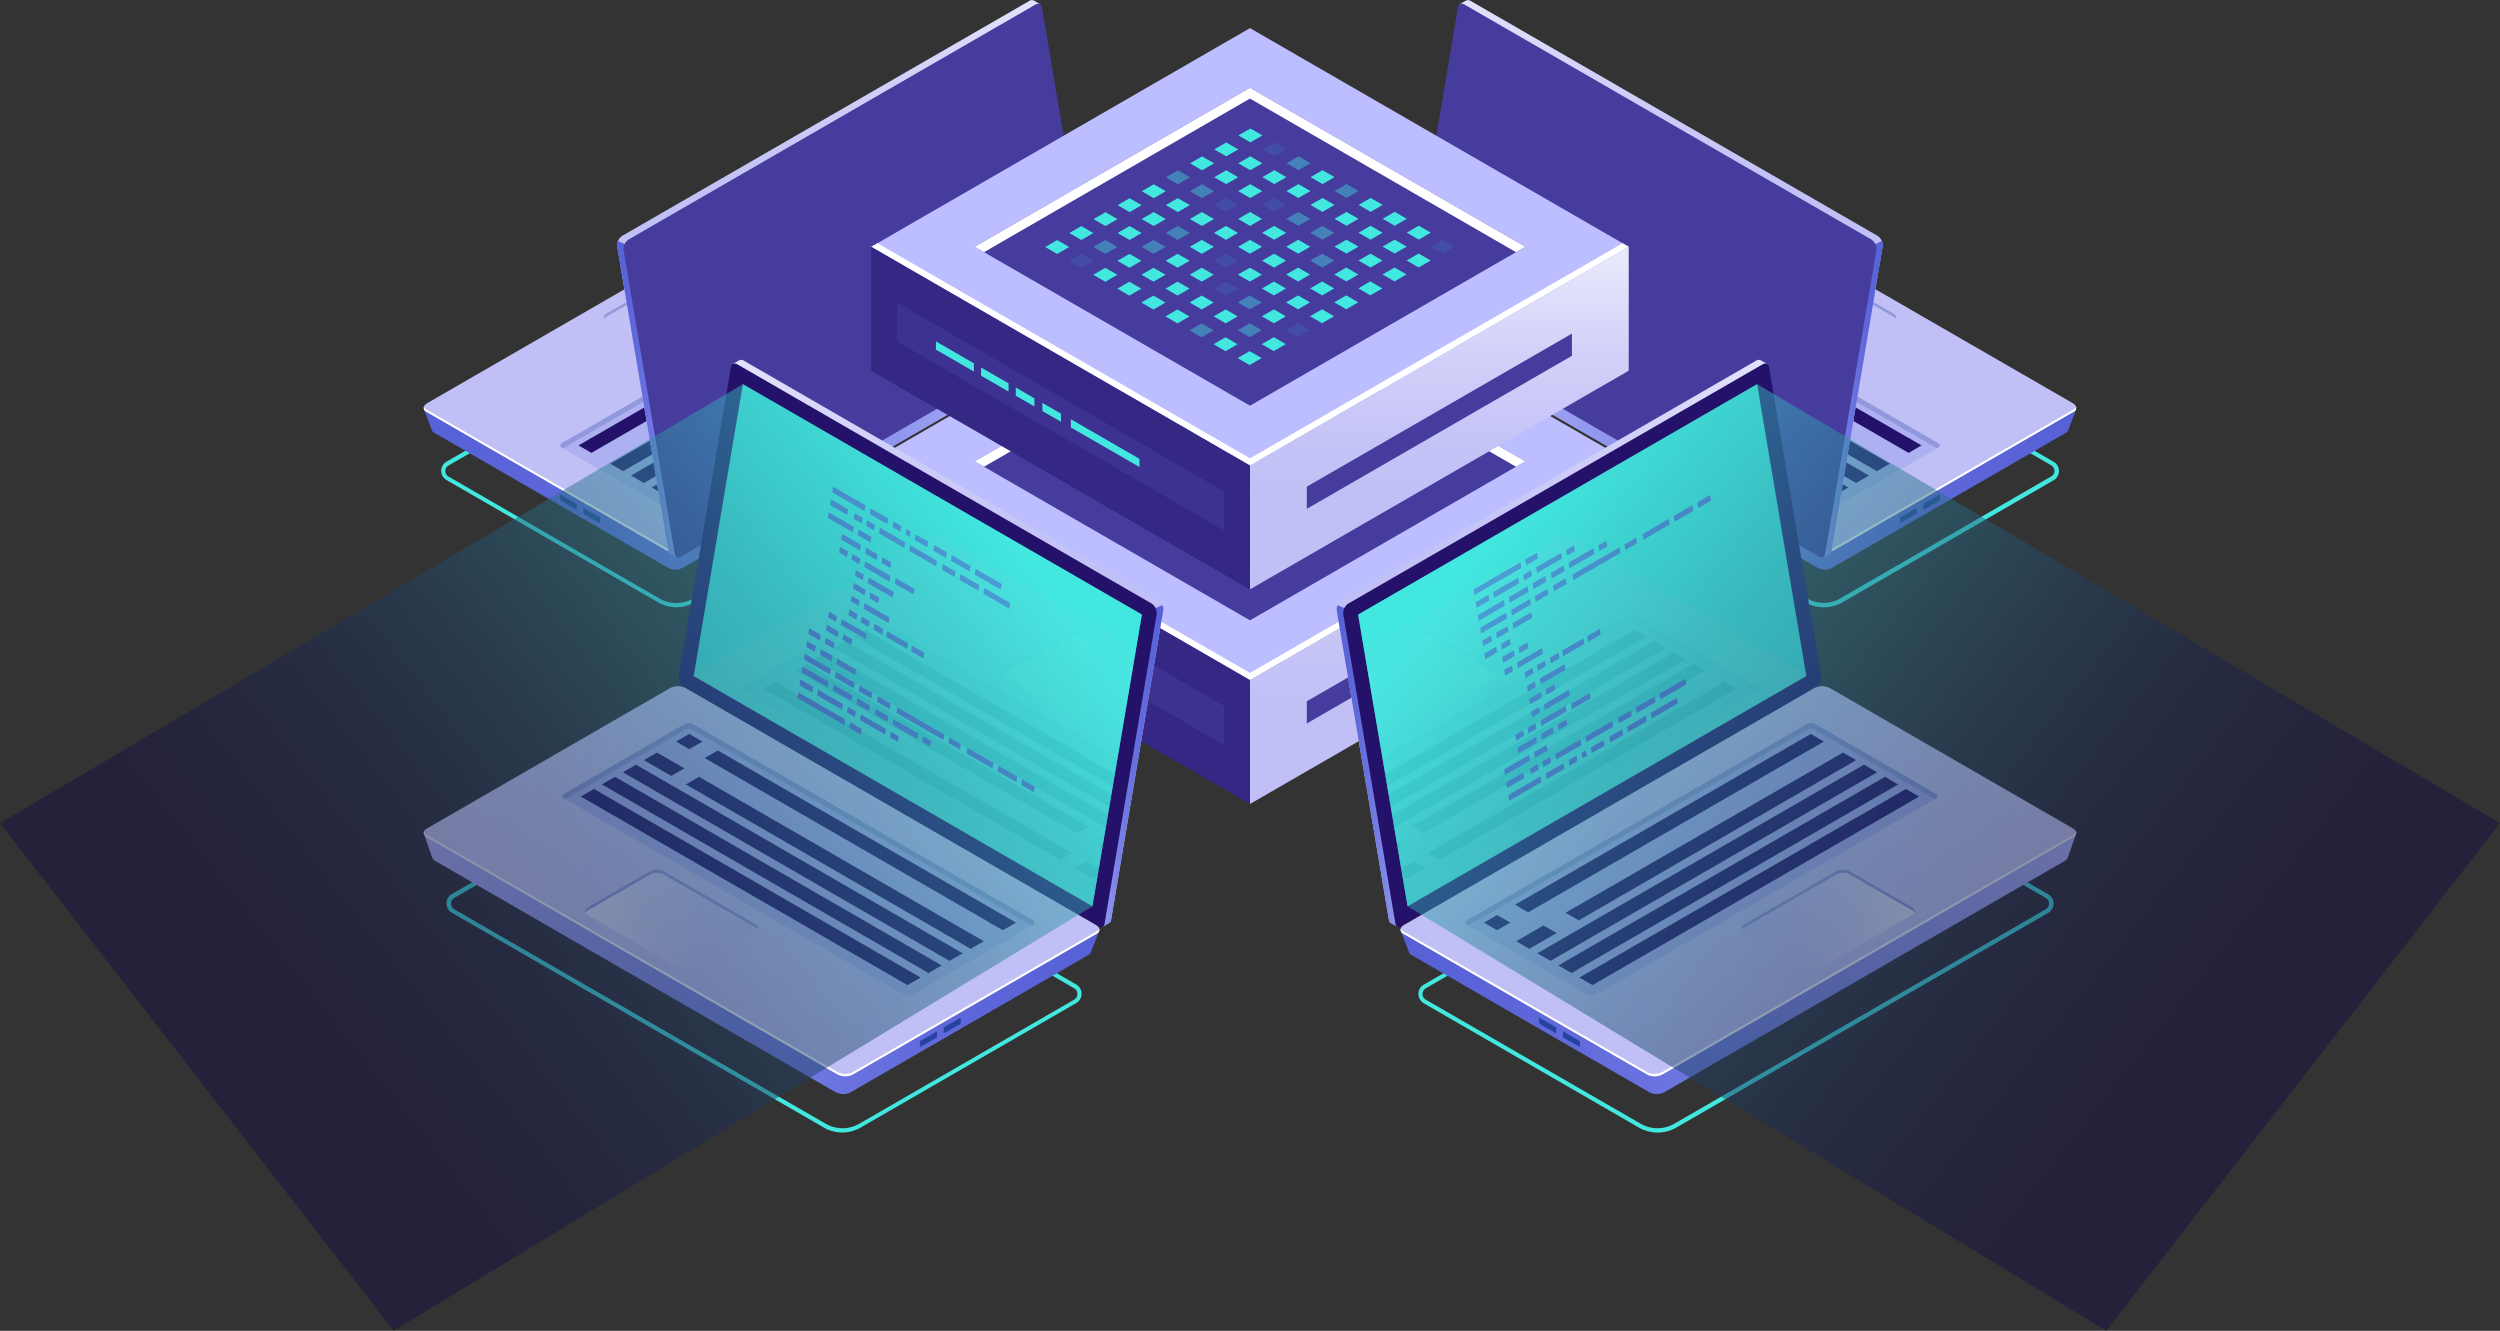 <svg xmlns="http://www.w3.org/2000/svg" xmlns:xlink="http://www.w3.org/1999/xlink" viewBox="0 0 552.13 293.91"><rect x="0" y="0" width="552.13" height="293.91" fill="#333333" stroke="none"/><defs><style>.cls-1{fill:none;}.cls-2{isolation:isolate;}.cls-3,.cls-46,.cls-47{mix-blend-mode:lighten;}.cls-25,.cls-26,.cls-4{fill:#42e8e0;}.cls-5{fill:url(#Áåçûìÿííûé_ãðàäèåíò_24);}.cls-6{fill:url(#Áåçûìÿííûé_ãðàäèåíò_3);}.cls-7{fill:#fff;}.cls-8{fill:#2842a2;}.cls-9{fill:#adb1f2;}.cls-10{fill:#9198db;}.cls-11{fill:#24126a;}.cls-12{fill:url(#Áåçûìÿííûé_ãðàäèåíò_3-2);}.cls-13{fill:url(#Áåçûìÿííûé_ãðàäèåíò_3-3);}.cls-14{fill:url(#Áåçûìÿííûé_ãðàäèåíò_24-2);}.cls-15,.cls-24{fill:#453c9e;}.cls-16{fill:url(#Áåçûìÿííûé_ãðàäèåíò_24-3);}.cls-17{fill:url(#Áåçûìÿííûé_ãðàäèåíò_3-4);}.cls-18{fill:url(#Áåçûìÿííûé_ãðàäèåíò_3-5);}.cls-19{fill:url(#Áåçûìÿííûé_ãðàäèåíò_3-6);}.cls-20{fill:url(#Áåçûìÿííûé_ãðàäèåíò_24-4);}.cls-21{fill:#bcbeff;}.cls-22{fill:url(#Áåçûìÿííûé_ãðàäèåíò_3-7);}.cls-23,.cls-24{opacity:0.51;}.cls-25{opacity:0.1;}.cls-26{opacity:0.4;}.cls-27{fill:url(#Áåçûìÿííûé_ãðàäèåíò_3-8);}.cls-28{fill:url(#Áåçûìÿííûé_ãðàäèåíò_3-9);}.cls-29{fill:url(#Áåçûìÿííûé_ãðàäèåíò_24-5);}.cls-30{fill:url(#Áåçûìÿííûé_ãðàäèåíò_24-6);}.cls-31{fill:url(#Áåçûìÿííûé_ãðàäèåíò_3-10);}.cls-32{fill:url(#Áåçûìÿííûé_ãðàäèåíò_3-11);}.cls-33{opacity:0.11;}.cls-34{clip-path:url(#clip-path);}.cls-35{fill:url(#Áåçûìÿííûé_ãðàäèåíò_3-12);}.cls-36{fill:url(#Áåçûìÿííûé_ãðàäèåíò_3-13);}.cls-37{fill:#5761d7;}.cls-38{fill:url(#Áåçûìÿííûé_ãðàäèåíò_3-14);}.cls-39{fill:url(#Áåçûìÿííûé_ãðàäèåíò_24-7);}.cls-40{fill:url(#Áåçûìÿííûé_ãðàäèåíò_24-8);}.cls-41{fill:url(#Áåçûìÿííûé_ãðàäèåíò_3-15);}.cls-42{fill:url(#Áåçûìÿííûé_ãðàäèåíò_3-16);}.cls-43{clip-path:url(#clip-path-2);}.cls-44{fill:url(#Áåçûìÿííûé_ãðàäèåíò_3-17);}.cls-45{fill:url(#Áåçûìÿííûé_ãðàäèåíò_3-18);}.cls-46,.cls-47{opacity:0.5;}.cls-46{fill:url(#Áåçûìÿííûé_ãðàäèåíò_22);}.cls-47{fill:url(#Áåçûìÿííûé_ãðàäèåíò_22-2);}</style><linearGradient id="Áåçûìÿííûé_ãðàäèåíò_24" x1="2861.28" y1="161.86" x2="3007.84" y2="161.86" gradientTransform="translate(-2743.73)" gradientUnits="userSpaceOnUse"><stop offset="0" stop-color="#5761d7"/><stop offset="0.18" stop-color="#5c66d9"/><stop offset="0.39" stop-color="#6a73df"/><stop offset="0.61" stop-color="#8289e8"/><stop offset="0.85" stop-color="#a3a7f5"/><stop offset="1" stop-color="#bcbeff"/></linearGradient><linearGradient id="Áåçûìÿííûé_ãðàäèåíò_3" x1="2910.52" y1="156.97" x2="3057.16" y2="156.97" gradientTransform="translate(-2743.73)" gradientUnits="userSpaceOnUse"><stop offset="0" stop-color="#c0bff6"/><stop offset="0.29" stop-color="#c5c4f7"/><stop offset="0.64" stop-color="#d3d2f9"/><stop offset="1" stop-color="#e9e9fd"/></linearGradient><linearGradient id="Áåçûìÿííûé_ãðàäèåíò_3-2" x1="2901.01" y1="145.69" x2="2938.54" y2="145.69" xlink:href="#Áåçûìÿííûé_ãðàäèåíò_3"/><linearGradient id="Áåçûìÿííûé_ãðàäèåíò_3-3" x1="2903.94" y1="138.93" x2="3007.71" y2="138.93" xlink:href="#Áåçûìÿííûé_ãðàäèåíò_3"/><linearGradient id="Áåçûìÿííûé_ãðàäèåíò_24-2" x1="2903.94" y1="165.54" x2="2921.76" y2="165.54" xlink:href="#Áåçûìÿííûé_ãðàäèåíò_24"/><linearGradient id="Áåçûìÿííûé_ãðàäèåíò_24-3" x1="268.95" y1="161.86" x2="415.51" y2="161.86" gradientTransform="matrix(-1, 0, 0, 1, 751.4, 0)" xlink:href="#Áåçûìÿííûé_ãðàäèåíò_24"/><linearGradient id="Áåçûìÿííûé_ãðàäèåíò_3-4" x1="318.2" y1="156.97" x2="464.84" y2="156.97" gradientTransform="matrix(-1, 0, 0, 1, 751.4, 0)" xlink:href="#Áåçûìÿííûé_ãðàäèåíò_3"/><linearGradient id="Áåçûìÿííûé_ãðàäèåíò_3-5" x1="308.68" y1="145.69" x2="346.22" y2="145.69" gradientTransform="matrix(-1, 0, 0, 1, 751.4, 0)" xlink:href="#Áåçûìÿííûé_ãðàäèåíò_3"/><linearGradient id="Áåçûìÿííûé_ãðàäèåíò_3-6" x1="311.62" y1="138.93" x2="415.39" y2="138.93" gradientTransform="matrix(-1, 0, 0, 1, 751.4, 0)" xlink:href="#Áåçûìÿííûé_ãðàäèåíò_3"/><linearGradient id="Áåçûìÿííûé_ãðàäèåíò_24-4" x1="311.62" y1="165.54" x2="329.44" y2="165.54" gradientTransform="matrix(-1, 0, 0, 1, 751.4, 0)" xlink:href="#Áåçûìÿííûé_ãðàäèåíò_24"/><linearGradient id="Áåçûìÿííûé_ãðàäèåíò_3-7" x1="317.89" y1="160.66" x2="317.89" y2="103.5" gradientTransform="matrix(1, 0, 0, 1, 0, 0)" xlink:href="#Áåçûìÿííûé_ãðàäèåíò_3"/><linearGradient id="Áåçûìÿííûé_ãðàäèåíò_3-8" x1="317.89" y1="113.26" x2="317.89" y2="56.1" gradientTransform="matrix(1, 0, 0, 1, 0, 0)" xlink:href="#Áåçûìÿííûé_ãðàäèåíò_3"/><linearGradient id="Áåçûìÿííûé_ãðàäèåíò_3-9" x1="2597.83" y1="219.48" x2="2703.43" y2="219.48" gradientTransform="translate(-2278.69)" xlink:href="#Áåçûìÿííûé_ãðàäèåíò_3"/><linearGradient id="Áåçûìÿííûé_ãðàäèåíò_24-5" x1="2597.83" y1="246.57" x2="2615.96" y2="246.57" gradientTransform="translate(-2278.69)" xlink:href="#Áåçûìÿííûé_ãðàäèåíò_24"/><linearGradient id="Áåçûìÿííûé_ãðàäèåíò_24-6" x1="2611.97" y1="277.01" x2="2761.13" y2="277.01" gradientTransform="translate(-2278.69)" xlink:href="#Áåçûìÿííûé_ãðàäèåíò_24"/><linearGradient id="Áåçûìÿííûé_ãðàäèåíò_3-10" x1="2662.09" y1="272.04" x2="2811.32" y2="272.04" gradientTransform="translate(-2278.69)" xlink:href="#Áåçûìÿííûé_ãðàäèåíò_3"/><linearGradient id="Áåçûìÿííûé_ãðàäèåíò_3-11" x1="2687.36" y1="280.51" x2="2725.56" y2="280.51" gradientTransform="translate(-2278.69)" xlink:href="#Áåçûìÿííûé_ãðàäèåíò_3"/><clipPath id="clip-path" transform="translate(-23.94 -77.42)"><polygon id="SVGID" class="cls-1" points="412 162.28 323.88 213.15 334.81 277.57 422.87 226.73 412 162.28"/></clipPath><linearGradient id="Áåçûìÿííûé_ãðàäèåíò_3-12" x1="2605.07" y1="238.96" x2="2754.31" y2="238.96" gradientTransform="translate(-2278.69)" xlink:href="#Áåçûìÿííûé_ãðàäèåíò_3"/><linearGradient id="Áåçûìÿííûé_ãðàäèåíò_3-13" x1="2595.25" y1="228.01" x2="2633.45" y2="228.01" gradientTransform="translate(-2278.69)" xlink:href="#Áåçûìÿííûé_ãðàäèåíò_3"/><linearGradient id="Áåçûìÿííûé_ãðàäèåíò_3-14" x1="5.5" y1="219.48" x2="111.11" y2="219.48" gradientTransform="matrix(-1, 0, 0, 1, 286.37, 0)" xlink:href="#Áåçûìÿííûé_ãðàäèåíò_3"/><linearGradient id="Áåçûìÿííûé_ãðàäèåíò_24-7" x1="5.5" y1="246.57" x2="23.64" y2="246.57" gradientTransform="matrix(-1, 0, 0, 1, 286.37, 0)" xlink:href="#Áåçûìÿííûé_ãðàäèåíò_24"/><linearGradient id="Áåçûìÿííûé_ãðàäèåíò_24-8" x1="19.65" y1="277.01" x2="168.8" y2="277.01" gradientTransform="matrix(-1, 0, 0, 1, 286.37, 0)" xlink:href="#Áåçûìÿííûé_ãðàäèåíò_24"/><linearGradient id="Áåçûìÿííûé_ãðàäèåíò_3-15" x1="69.77" y1="272.04" x2="219" y2="272.04" gradientTransform="matrix(-1, 0, 0, 1, 286.37, 0)" xlink:href="#Áåçûìÿííûé_ãðàäèåíò_3"/><linearGradient id="Áåçûìÿííûé_ãðàäèåíò_3-16" x1="95.04" y1="280.51" x2="133.24" y2="280.51" gradientTransform="matrix(-1, 0, 0, 1, 286.37, 0)" xlink:href="#Áåçûìÿííûé_ãðàäèåíò_3"/><clipPath id="clip-path-2" transform="translate(-23.94 -77.42)"><polygon id="SVGID-2" data-name="SVGID" class="cls-1" points="188 162.28 276.12 213.15 265.19 277.57 177.13 226.73 188 162.28"/></clipPath><linearGradient id="Áåçûìÿííûé_ãðàäèåíò_3-17" x1="12.75" y1="238.96" x2="161.98" y2="238.96" gradientTransform="matrix(-1, 0, 0, 1, 286.37, 0)" xlink:href="#Áåçûìÿííûé_ãðàäèåíò_3"/><linearGradient id="Áåçûìÿííûé_ãðàäèåíò_3-18" x1="2.93" y1="228.01" x2="41.13" y2="228.01" gradientTransform="matrix(-1, 0, 0, 1, 286.37, 0)" xlink:href="#Áåçûìÿííûé_ãðàäèåíò_3"/><linearGradient id="Áåçûìÿííûé_ãðàäèåíò_22" x1="218.92" y1="113.43" x2="71.23" y2="229.94" gradientUnits="userSpaceOnUse"><stop offset="0" stop-color="#42e8e0"/><stop offset="0.12" stop-color="#39bdc0"/><stop offset="0.28" stop-color="#2f899a"/><stop offset="0.45" stop-color="#265f7b"/><stop offset="0.6" stop-color="#1f3d62"/><stop offset="0.75" stop-color="#1a2550"/><stop offset="0.88" stop-color="#171746"/><stop offset="1" stop-color="#161242"/></linearGradient><linearGradient id="Áåçûìÿííûé_ãðàäèåíò_22-2" x1="-2067.05" y1="190.86" x2="-2214.74" y2="307.37" gradientTransform="matrix(-1, 0, 0, 1, -1733.84, -77.42)" xlink:href="#Áåçûìÿííûé_ãðàäèåíò_22"/></defs><title>index-banner-4</title><g class="cls-2"><g id="Ñëîé_1" data-name="Ñëîé 1"><g class="cls-3"><path class="cls-4" d="M173.32,211.53a8.12,8.12,0,0,1-4.06-1.09l-46.7-27a2.35,2.35,0,0,1,0-4.07l84.5-48.78a.44.44,0,0,1,.47,0l.39.22,50.13,29a2.35,2.35,0,0,1,0,4.06l-80.68,46.58A8.12,8.12,0,0,1,173.32,211.53Zm34-79.95L123,180.23a1.4,1.4,0,0,0,0,2.44l46.7,27a7.32,7.32,0,0,0,7.17,0l80.68-46.58a1.4,1.4,0,0,0,0-2.44Z" transform="translate(-23.94 -77.42)"/></g><path class="cls-5" d="M264.11,146.7l-4.9,2.56-49.16-28.38a3.55,3.55,0,0,0-3.21.13l-84.78,49c-.81-.45-4.51-2.23-4.51-2.23l1.79,4.67h0a1,1,0,0,0,.5.55l51.77,29.89a3.55,3.55,0,0,0,3.21-.13l86.76-50.09a1.56,1.56,0,0,0,.73-.77h0Z" transform="translate(-23.94 -77.42)"/><path class="cls-6" d="M263.35,147.5l-88.92,51.34a3.67,3.67,0,0,1-3.28.14l-53.06-30.64c-.85-.48-.74-1.33.23-1.9l88.92-51.33a3.69,3.69,0,0,1,3.29-.14l53.06,30.64C264.43,146.09,264.32,146.94,263.35,147.5Z" transform="translate(-23.94 -77.42)"/><path class="cls-7" d="M263.35,147l-88.92,51.34a3.63,3.63,0,0,1-3.28.13l-53.06-30.63a1.12,1.12,0,0,1-.52-.57.89.89,0,0,0,.52,1.08L171.15,199a3.67,3.67,0,0,0,3.28-.14l88.92-51.34c.65-.37.91-.88.75-1.32A1.55,1.55,0,0,1,263.35,147Z" transform="translate(-23.94 -77.42)"/><path class="cls-8" d="M147.61,187.74v-1c0-.09.06-.13.13-.09l3.44,2a.3.3,0,0,1,.12.24v1c0,.09-.05.13-.12.09l-3.44-2A.31.31,0,0,1,147.61,187.74Z" transform="translate(-23.94 -77.42)"/><path class="cls-8" d="M152.76,190.71v-1c0-.09.05-.13.12-.09l3.44,2a.31.31,0,0,1,.13.24v1c0,.09-.06.13-.13.09l-3.44-2A.31.31,0,0,1,152.76,190.71Z" transform="translate(-23.94 -77.42)"/><path class="cls-9" d="M148,175.31l73.89-42.66a1.56,1.56,0,0,1,1.59,0l26.31,15.22a.56.56,0,0,1,0,1l-73.85,42.64a1.56,1.56,0,0,1-1.59,0L148,176.29A.56.56,0,0,1,148,175.31Z" transform="translate(-23.94 -77.42)"/><path class="cls-10" d="M148,176.29l.26.15,73.63-42.51a1.59,1.59,0,0,1,1.59,0L249.53,149l.26-.16a.56.56,0,0,0,0-1l-26.31-15.22a1.56,1.56,0,0,0-1.59,0L148,175.31A.56.56,0,0,0,148,176.29Z" transform="translate(-23.94 -77.42)"/><polygon class="cls-11" points="201.53 59.08 133.47 98.37 130.09 97.03 198.68 57.43 201.53 59.08"/><polygon class="cls-11" points="208.53 63.12 148.33 97.88 145.47 96.23 205.67 61.47 208.53 63.12"/><polygon class="cls-11" points="213.08 65.75 142.2 106.67 139.35 105.03 210.23 64.1 213.08 65.75"/><polygon class="cls-11" points="217.64 68.38 146.76 109.3 143.91 107.66 214.79 66.73 217.64 68.38"/><polygon class="cls-11" points="222.2 71.01 151.32 111.93 148.46 110.29 219.34 69.36 222.2 71.01"/><polygon class="cls-11" points="133.47 98.37 130.62 100.02 127.76 98.37 130.62 96.73 133.47 98.37"/><polygon class="cls-11" points="151.79 95.88 137.61 104.06 134.76 102.41 149.04 94.17 151.79 95.88"/><path class="cls-12" d="M174.31,156.19l19.92-11.5a.86.86,0,0,0,0-1.63l-13.63-7.87a3.09,3.09,0,0,0-2.81,0L157.86,146.7a.85.85,0,0,0,0,1.62l13.63,7.87A3.11,3.11,0,0,0,174.31,156.19Z" transform="translate(-23.94 -77.42)"/><path class="cls-10" d="M157.86,147.36l19.93-11.5a3.09,3.09,0,0,1,2.81,0l13.63,7.86a1.21,1.21,0,0,1,.49.49c.2-.4.05-.84-.49-1.15l-13.63-7.87a3.09,3.09,0,0,0-2.81,0L157.86,146.7c-.54.31-.69.75-.49,1.14A1.25,1.25,0,0,1,157.86,147.36Z" transform="translate(-23.94 -77.42)"/><path class="cls-13" d="M264,145.38,252.73,78.7l.9-.39-1.36-.77h0a1,1,0,0,0-1,.08L161.4,129.48a2.54,2.54,0,0,0-1.17,2.28L171.56,199a.83.83,0,0,0,.47.68h0l1.33.77.23-1.24-.08,0,89.29-51.55A2.53,2.53,0,0,0,264,145.38Z" transform="translate(-23.94 -77.42)"/><path class="cls-14" d="M161.9,131.3l-1.48-.65a2.06,2.06,0,0,0-.19,1.11L171.56,199a.83.83,0,0,0,.47.68h0l1.33.77.23-1.24-.08,0L178,196.6Z" transform="translate(-23.94 -77.42)"/><path class="cls-15" d="M264.21,148.47l-89.83,51.86c-.69.4-1.29.17-1.41-.54l-11.33-67.22a2.53,2.53,0,0,1,1.17-2.28l89.83-51.87c.69-.4,1.28-.16,1.41.55l11.33,67.22A2.54,2.54,0,0,1,264.21,148.47Z" transform="translate(-23.94 -77.42)"/><g class="cls-3"><path class="cls-4" d="M426.68,211.53a8.12,8.12,0,0,1-4.05-1.09h0L342,163.86a2.35,2.35,0,0,1,0-4.06l50.52-29.17a.44.44,0,0,1,.47,0l84.5,48.78a2.35,2.35,0,0,1,0,4.07l-46.7,27A8.12,8.12,0,0,1,426.68,211.53Zm-3.58-1.9a7.32,7.32,0,0,0,7.17,0l46.7-27a1.4,1.4,0,0,0,0-2.44l-84.26-48.65-.16.09-50.13,28.94a1.4,1.4,0,0,0,0,2.44Z" transform="translate(-23.94 -77.42)"/></g><path class="cls-16" d="M335.89,146.7l4.9,2.56L390,120.88a3.55,3.55,0,0,1,3.21.13l84.78,49c.81-.45,4.51-2.23,4.51-2.23l-1.79,4.67h0a1,1,0,0,1-.5.55l-51.77,29.89a3.55,3.55,0,0,1-3.21-.13l-86.76-50.09a1.56,1.56,0,0,1-.73-.77h0Z" transform="translate(-23.94 -77.42)"/><path class="cls-17" d="M336.65,147.5l88.92,51.34a3.67,3.67,0,0,0,3.28.14l53.06-30.64c.85-.48.74-1.33-.23-1.9l-88.92-51.33a3.69,3.69,0,0,0-3.29-.14l-53.06,30.64C335.57,146.09,335.68,146.94,336.65,147.5Z" transform="translate(-23.94 -77.42)"/><path class="cls-7" d="M336.65,147l88.92,51.34a3.63,3.63,0,0,0,3.28.13l53.06-30.63a1.12,1.12,0,0,0,.52-.57.89.89,0,0,1-.52,1.08L428.85,199a3.67,3.67,0,0,1-3.28-.14L336.65,147.5c-.65-.37-.91-.88-.75-1.32A1.55,1.55,0,0,0,336.65,147Z" transform="translate(-23.94 -77.42)"/><path class="cls-8" d="M452.39,187.74v-1c0-.09-.06-.13-.13-.09l-3.44,2a.3.3,0,0,0-.12.24v1c0,.09.05.13.12.09l3.44-2A.31.31,0,0,0,452.39,187.74Z" transform="translate(-23.94 -77.42)"/><path class="cls-8" d="M447.24,190.71v-1c0-.09-.05-.13-.12-.09l-3.44,2a.31.31,0,0,0-.13.24v1c0,.09.06.13.13.09l3.44-2A.31.31,0,0,0,447.24,190.71Z" transform="translate(-23.94 -77.42)"/><path class="cls-9" d="M452,175.31l-73.89-42.66a1.56,1.56,0,0,0-1.59,0l-26.31,15.22a.56.56,0,0,0,0,1l73.85,42.64a1.56,1.56,0,0,0,1.59,0L452,176.29A.56.56,0,0,0,452,175.31Z" transform="translate(-23.94 -77.42)"/><path class="cls-10" d="M452,176.29l-.26.15-73.63-42.51a1.59,1.59,0,0,0-1.59,0l-26,15.07-.26-.16a.56.56,0,0,1,0-1l26.31-15.22a1.56,1.56,0,0,1,1.59,0L452,175.31A.56.56,0,0,1,452,176.29Z" transform="translate(-23.94 -77.42)"/><polygon class="cls-11" points="350.6 59.08 418.66 98.37 422.03 97.03 353.45 57.43 350.6 59.08"/><polygon class="cls-11" points="343.6 63.12 403.8 97.88 406.66 96.23 346.45 61.47 343.6 63.12"/><polygon class="cls-11" points="339.04 65.75 409.92 106.67 412.78 105.03 341.9 64.1 339.04 65.75"/><polygon class="cls-11" points="334.49 68.38 405.37 109.3 408.22 107.66 337.34 66.73 334.49 68.38"/><polygon class="cls-11" points="329.93 71.01 400.81 111.93 403.66 110.29 332.78 69.36 329.93 71.01"/><polygon class="cls-11" points="418.66 98.37 421.51 100.02 424.37 98.37 421.51 96.73 418.66 98.37"/><polygon class="cls-11" points="400.34 95.88 414.52 104.06 417.37 102.41 403.09 94.17 400.34 95.88"/><path class="cls-18" d="M425.69,156.19l-19.92-11.5a.86.86,0,0,1,0-1.63l13.63-7.87a3.09,3.09,0,0,1,2.81,0l19.93,11.51a.85.85,0,0,1,0,1.62l-13.63,7.87A3.11,3.11,0,0,1,425.69,156.19Z" transform="translate(-23.94 -77.42)"/><path class="cls-10" d="M442.14,147.36l-19.93-11.5a3.09,3.09,0,0,0-2.81,0l-13.63,7.86a1.21,1.21,0,0,0-.49.49c-.2-.4,0-.84.49-1.15l13.63-7.87a3.09,3.09,0,0,1,2.81,0l19.93,11.51c.54.31.69.75.49,1.14A1.25,1.25,0,0,0,442.14,147.36Z" transform="translate(-23.94 -77.42)"/><path class="cls-19" d="M336,145.38,347.27,78.7l-.9-.39,1.36-.77h0a1,1,0,0,1,1,.08l89.83,51.86a2.54,2.54,0,0,1,1.17,2.28L428.44,199a.83.83,0,0,1-.47.68h0l-1.33.77-.23-1.24.08,0L337.2,147.66A2.53,2.53,0,0,1,336,145.38Z" transform="translate(-23.94 -77.42)"/><path class="cls-20" d="M438.1,131.3l1.48-.65a2.06,2.06,0,0,1,.19,1.11L428.44,199a.83.83,0,0,1-.47.68h0l-1.33.77-.23-1.24.08,0L422,196.6Z" transform="translate(-23.94 -77.42)"/><path class="cls-15" d="M335.79,148.47l89.83,51.86c.69.4,1.29.17,1.41-.54l11.33-67.22a2.53,2.53,0,0,0-1.17-2.28L347.36,78.42c-.69-.4-1.28-.16-1.41.55l-11.33,67.22A2.54,2.54,0,0,0,335.79,148.47Z" transform="translate(-23.94 -77.42)"/><polygon class="cls-21" points="276.06 150.18 192.42 101.89 276.06 53.6 359.71 101.89 276.06 150.18"/><polygon class="cls-15" points="276.06 137 215.26 101.89 276.06 66.79 336.87 101.89 276.06 137"/><polygon class="cls-7" points="276.06 69.17 334.81 103.08 336.87 101.89 276.06 66.79 215.26 101.89 217.32 103.08 276.06 69.17"/><polygon class="cls-22" points="359.71 101.89 359.71 129.27 276.06 177.56 276.06 150.18 359.71 101.89"/><polygon class="cls-11" points="192.42 101.89 192.42 129.27 276.06 177.56 276.06 150.18 192.42 101.89"/><g class="cls-23"><polygon class="cls-15" points="198.09 114.19 198.09 122.81 270.4 164.56 270.4 155.94 198.09 114.19"/></g><polygon class="cls-7" points="276.06 148.62 193.78 101.11 192.42 101.89 276.06 150.19 359.71 101.89 358.35 101.11 276.06 148.62"/><polygon class="cls-15" points="347.16 121.08 347.16 125.98 288.61 159.78 288.61 154.88 347.16 121.08"/><polygon class="cls-24" points="192.42 101.89 192.42 129.27 276.06 177.56 276.06 150.18 192.42 101.89"/><polygon class="cls-4" points="251.65 148.73 236.5 139.99 236.5 141.79 251.65 150.54 251.65 148.73"/><polygon class="cls-4" points="234.32 138.74 230.21 136.37 230.21 138.18 234.32 140.55 234.32 138.74"/><polygon class="cls-4" points="215.09 127.65 206.7 122.8 206.69 124.6 215.09 129.45 215.09 127.65"/><polygon class="cls-4" points="222.75 132.07 216.68 128.56 216.68 130.37 222.75 133.88 222.75 132.07"/><polygon class="cls-4" points="228.45 135.36 224.34 132.99 224.34 134.79 228.45 137.16 228.45 135.36"/><polygon class="cls-4" points="276.15 78.84 273.49 77.31 276.15 75.78 278.81 77.31 276.15 78.84"/><polygon class="cls-25" points="281.46 81.91 278.81 80.38 281.46 78.84 284.12 80.38 281.46 81.91"/><polygon class="cls-26" points="286.77 84.98 284.12 83.44 286.77 81.91 289.43 83.44 286.77 84.98"/><polygon class="cls-4" points="292.09 88.04 289.43 86.51 292.09 84.98 294.74 86.51 292.09 88.04"/><polygon class="cls-26" points="297.4 91.11 294.74 89.58 297.4 88.04 300.05 89.58 297.4 91.11"/><polygon class="cls-4" points="302.71 94.18 300.05 92.64 302.71 91.11 305.37 92.64 302.71 94.18"/><polygon class="cls-4" points="308.02 97.24 305.37 95.71 308.02 94.18 310.68 95.71 308.02 97.24"/><polygon class="cls-4" points="313.33 100.31 310.68 98.78 313.33 97.24 315.99 98.78 313.33 100.31"/><polygon class="cls-25" points="318.65 103.38 315.99 101.84 318.65 100.31 321.3 101.84 318.65 103.38"/><polygon class="cls-4" points="270.82 81.92 268.16 80.39 270.82 78.86 273.47 80.39 270.82 81.92"/><polygon class="cls-4" points="276.13 84.99 273.47 83.45 276.13 81.92 278.78 83.45 276.13 84.99"/><polygon class="cls-4" points="281.44 88.06 278.78 86.52 281.44 84.99 284.1 86.52 281.44 88.06"/><polygon class="cls-4" points="286.75 91.12 284.1 89.59 286.75 88.06 289.41 89.59 286.75 91.12"/><polygon class="cls-4" points="292.06 94.19 289.41 92.66 292.06 91.12 294.72 92.66 292.06 94.19"/><polygon class="cls-4" points="297.38 97.26 294.72 95.72 297.38 94.19 300.03 95.72 297.38 97.26"/><polygon class="cls-4" points="302.69 100.32 300.03 98.79 302.69 97.26 305.34 98.79 302.69 100.32"/><polygon class="cls-4" points="308 103.39 305.34 101.86 308 100.32 310.66 101.86 308 103.39"/><polygon class="cls-4" points="313.31 106.46 310.66 104.92 313.31 103.39 315.97 104.92 313.31 106.46"/><polygon class="cls-4" points="265.48 85 262.83 83.47 265.48 81.93 268.14 83.47 265.48 85"/><polygon class="cls-4" points="270.8 88.07 268.14 86.53 270.8 85 273.45 86.53 270.8 88.07"/><polygon class="cls-4" points="276.11 91.14 273.45 89.6 276.11 88.07 278.76 89.6 276.11 91.14"/><polygon class="cls-25" points="281.42 94.2 278.76 92.67 281.42 91.14 284.07 92.67 281.42 94.2"/><polygon class="cls-26" points="286.73 97.27 284.07 95.73 286.73 94.2 289.39 95.73 286.73 97.27"/><polygon class="cls-26" points="292.04 100.33 289.39 98.8 292.04 97.27 294.7 98.8 292.04 100.33"/><polygon class="cls-4" points="297.36 103.4 294.7 101.87 297.36 100.34 300.01 101.87 297.36 103.4"/><polygon class="cls-4" points="302.67 106.47 300.01 104.94 302.67 103.4 305.32 104.94 302.67 106.47"/><polygon class="cls-4" points="307.98 109.54 305.32 108 307.98 106.47 310.63 108 307.98 109.54"/><polygon class="cls-26" points="260.15 88.08 257.49 86.55 260.15 85.01 262.81 86.55 260.15 88.08"/><polygon class="cls-26" points="265.46 91.15 262.81 89.61 265.46 88.08 268.12 89.61 265.46 91.15"/><polygon class="cls-25" points="270.77 94.21 268.12 92.68 270.77 91.15 273.43 92.68 270.77 94.21"/><polygon class="cls-4" points="276.08 97.28 273.43 95.75 276.08 94.21 278.74 95.75 276.08 97.28"/><polygon class="cls-4" points="281.4 100.35 278.74 98.81 281.4 97.28 284.05 98.81 281.4 100.35"/><polygon class="cls-4" points="286.71 103.42 284.05 101.88 286.71 100.35 289.37 101.88 286.71 103.42"/><polygon class="cls-26" points="292.02 106.48 289.37 104.95 292.02 103.42 294.68 104.95 292.02 106.48"/><polygon class="cls-4" points="297.33 109.55 294.68 108.02 297.33 106.48 299.99 108.02 297.33 109.55"/><polygon class="cls-4" points="302.64 112.61 299.99 111.08 302.64 109.55 305.3 111.08 302.64 112.61"/><polygon class="cls-4" points="254.82 91.16 252.16 89.63 254.82 88.09 257.47 89.63 254.82 91.16"/><polygon class="cls-4" points="260.13 94.23 257.47 92.69 260.13 91.16 262.78 92.69 260.13 94.23"/><polygon class="cls-4" points="265.44 97.29 262.78 95.76 265.44 94.23 268.1 95.76 265.44 97.29"/><polygon class="cls-4" points="270.75 100.36 268.1 98.83 270.75 97.29 273.41 98.83 270.75 100.36"/><polygon class="cls-4" points="276.06 103.43 273.41 101.89 276.06 100.36 278.72 101.89 276.06 103.43"/><polygon class="cls-4" points="281.38 106.49 278.72 104.96 281.38 103.43 284.03 104.96 281.38 106.49"/><polygon class="cls-4" points="286.69 109.56 284.03 108.03 286.69 106.49 289.34 108.03 286.69 109.56"/><polygon class="cls-4" points="292 112.63 289.34 111.09 292 109.56 294.66 111.09 292 112.63"/><polygon class="cls-4" points="297.31 115.69 294.66 114.16 297.31 112.63 299.97 114.16 297.31 115.69"/><polygon class="cls-4" points="249.48 94.24 246.83 92.71 249.48 91.17 252.14 92.71 249.48 94.24"/><polygon class="cls-4" points="254.79 97.31 252.14 95.77 254.79 94.24 257.45 95.77 254.79 97.31"/><polygon class="cls-26" points="260.11 100.37 257.45 98.84 260.11 97.31 262.76 98.84 260.11 100.37"/><polygon class="cls-4" points="265.42 103.44 262.76 101.91 265.42 100.37 268.07 101.91 265.42 103.44"/><polygon class="cls-25" points="270.73 106.51 268.07 104.97 270.73 103.44 273.39 104.97 270.73 106.51"/><polygon class="cls-4" points="276.04 109.57 273.39 108.04 276.04 106.51 278.7 108.04 276.04 109.57"/><polygon class="cls-4" points="281.35 112.64 278.7 111.11 281.35 109.57 284.01 111.11 281.35 112.64"/><polygon class="cls-4" points="286.67 115.71 284.01 114.17 286.67 112.64 289.32 114.17 286.67 115.71"/><polygon class="cls-4" points="291.98 118.77 289.32 117.24 291.98 115.71 294.63 117.24 291.98 118.77"/><polygon class="cls-4" points="244.15 97.32 241.49 95.78 244.15 94.25 246.81 95.78 244.15 97.32"/><polygon class="cls-4" points="249.46 100.39 246.81 98.85 249.46 97.32 252.12 98.85 249.46 100.39"/><polygon class="cls-26" points="254.77 103.45 252.12 101.92 254.77 100.39 257.43 101.92 254.77 103.45"/><polygon class="cls-4" points="260.08 106.52 257.43 104.98 260.08 103.45 262.74 104.98 260.08 106.52"/><polygon class="cls-4" points="265.4 109.59 262.74 108.05 265.4 106.52 268.05 108.05 265.4 109.59"/><polygon class="cls-25" points="270.71 112.65 268.05 111.12 270.71 109.59 273.37 111.12 270.71 112.65"/><polygon class="cls-26" points="276.02 115.72 273.37 114.19 276.02 112.65 278.68 114.19 276.02 115.72"/><polygon class="cls-4" points="281.33 118.79 278.68 117.25 281.33 115.72 283.99 117.25 281.33 118.79"/><polygon class="cls-25" points="286.64 121.85 283.99 120.32 286.64 118.79 289.3 120.32 286.64 121.85"/><polygon class="cls-4" points="238.81 100.4 236.16 98.86 238.81 97.33 241.47 98.86 238.81 100.4"/><polygon class="cls-26" points="244.13 103.46 241.47 101.93 244.13 100.4 246.78 101.93 244.13 103.46"/><polygon class="cls-4" points="249.44 106.53 246.78 105 249.44 103.46 252.09 105 249.44 106.53"/><polygon class="cls-4" points="254.75 109.6 252.09 108.06 254.75 106.53 257.41 108.06 254.75 109.6"/><polygon class="cls-4" points="260.06 112.67 257.41 111.13 260.06 109.6 262.72 111.13 260.06 112.67"/><polygon class="cls-4" points="265.38 115.73 262.72 114.2 265.38 112.67 268.03 114.2 265.38 115.73"/><polygon class="cls-4" points="270.69 118.8 268.03 117.27 270.69 115.73 273.34 117.27 270.69 118.8"/><polygon class="cls-26" points="276 121.87 273.34 120.33 276 118.8 278.65 120.33 276 121.87"/><polygon class="cls-4" points="281.31 124.93 278.65 123.4 281.31 121.87 283.97 123.4 281.31 124.93"/><polygon class="cls-4" points="233.48 103.48 230.83 101.94 233.48 100.41 236.14 101.94 233.48 103.48"/><polygon class="cls-25" points="238.79 106.54 236.14 105.01 238.79 103.48 241.45 105.01 238.79 106.54"/><polygon class="cls-4" points="244.11 109.61 241.45 108.08 244.11 106.54 246.76 108.08 244.11 109.61"/><polygon class="cls-4" points="249.42 112.68 246.76 111.14 249.42 109.61 252.07 111.14 249.42 112.68"/><polygon class="cls-4" points="254.73 115.74 252.07 114.21 254.73 112.68 257.39 114.21 254.73 115.74"/><polygon class="cls-4" points="260.04 118.81 257.39 117.28 260.04 115.74 262.7 117.28 260.04 118.81"/><polygon class="cls-26" points="265.35 121.88 262.7 120.34 265.35 118.81 268.01 120.34 265.35 121.88"/><polygon class="cls-4" points="270.67 124.94 268.01 123.41 270.67 121.88 273.32 123.41 270.67 124.94"/><polygon class="cls-4" points="275.98 128.01 273.32 126.48 275.98 124.94 278.63 126.48 275.98 128.01"/><polygon class="cls-21" points="276.06 102.79 192.42 54.5 276.06 6.21 359.71 54.5 276.06 102.79"/><polygon class="cls-15" points="276.06 89.6 215.26 54.5 276.06 19.39 336.87 54.5 276.06 89.6"/><polygon class="cls-7" points="276.06 21.77 334.81 55.69 336.87 54.5 276.06 19.39 215.26 54.5 217.32 55.69 276.06 21.77"/><polygon class="cls-27" points="359.71 54.5 359.71 81.87 276.06 130.16 276.06 102.79 359.71 54.5"/><polygon class="cls-11" points="192.42 54.5 192.42 81.87 276.06 130.16 276.06 102.79 192.42 54.5"/><g class="cls-23"><polygon class="cls-15" points="198.09 66.8 198.09 75.42 270.4 117.17 270.4 108.55 198.09 66.8"/></g><polygon class="cls-7" points="276.06 101.22 193.78 53.71 192.42 54.5 276.06 102.79 359.71 54.5 358.35 53.72 276.06 101.22"/><polygon class="cls-15" points="347.16 73.68 347.16 78.58 288.61 112.38 288.61 107.48 347.16 73.68"/><polygon class="cls-24" points="192.42 54.5 192.42 81.87 276.06 130.16 276.06 102.79 192.42 54.5"/><polygon class="cls-4" points="251.65 101.34 236.5 92.59 236.5 94.4 251.65 103.14 251.65 101.34"/><polygon class="cls-4" points="234.32 91.35 230.21 88.98 230.21 90.78 234.32 93.15 234.32 91.35"/><polygon class="cls-4" points="215.09 80.25 206.7 75.4 206.69 77.21 215.09 82.06 215.09 80.25"/><polygon class="cls-4" points="222.75 84.67 216.68 81.17 216.68 82.98 222.75 86.48 222.75 84.67"/><polygon class="cls-4" points="228.45 87.96 224.34 85.59 224.34 87.4 228.45 89.77 228.45 87.96"/><polygon class="cls-4" points="276.15 31.45 273.49 29.91 276.15 28.38 278.81 29.91 276.15 31.45"/><polygon class="cls-25" points="281.46 34.52 278.81 32.98 281.46 31.45 284.12 32.98 281.46 34.52"/><polygon class="cls-26" points="286.77 37.58 284.12 36.05 286.77 34.52 289.43 36.05 286.77 37.58"/><polygon class="cls-4" points="292.09 40.65 289.43 39.12 292.09 37.58 294.74 39.12 292.09 40.65"/><polygon class="cls-26" points="297.4 43.72 294.74 42.18 297.4 40.65 300.05 42.18 297.4 43.72"/><polygon class="cls-4" points="302.71 46.78 300.05 45.25 302.71 43.72 305.37 45.25 302.71 46.78"/><polygon class="cls-4" points="308.02 49.85 305.37 48.32 308.02 46.78 310.68 48.32 308.02 49.85"/><polygon class="cls-4" points="313.33 52.92 310.68 51.38 313.33 49.85 315.99 51.38 313.33 52.92"/><polygon class="cls-25" points="318.65 55.98 315.99 54.45 318.65 52.92 321.3 54.45 318.65 55.98"/><polygon class="cls-4" points="270.82 34.53 268.16 32.99 270.82 31.46 273.47 32.99 270.82 34.53"/><polygon class="cls-4" points="276.13 37.59 273.47 36.06 276.13 34.53 278.78 36.06 276.13 37.59"/><polygon class="cls-4" points="281.44 40.66 278.78 39.13 281.44 37.59 284.1 39.13 281.44 40.66"/><polygon class="cls-4" points="286.75 43.73 284.1 42.19 286.75 40.66 289.41 42.19 286.75 43.73"/><polygon class="cls-4" points="292.06 46.8 289.41 45.26 292.06 43.73 294.72 45.26 292.06 46.8"/><polygon class="cls-4" points="297.38 49.86 294.72 48.33 297.38 46.8 300.03 48.33 297.38 49.86"/><polygon class="cls-4" points="302.69 52.93 300.03 51.4 302.69 49.86 305.34 51.4 302.69 52.93"/><polygon class="cls-4" points="308 55.99 305.34 54.46 308 52.93 310.66 54.46 308 55.99"/><polygon class="cls-4" points="313.31 59.06 310.66 57.53 313.31 55.99 315.97 57.53 313.31 59.06"/><polygon class="cls-4" points="265.48 37.61 262.83 36.07 265.48 34.54 268.14 36.07 265.48 37.61"/><polygon class="cls-4" points="270.8 40.67 268.14 39.14 270.8 37.61 273.45 39.14 270.8 40.67"/><polygon class="cls-4" points="276.11 43.74 273.45 42.21 276.11 40.67 278.76 42.21 276.11 43.74"/><polygon class="cls-25" points="281.42 46.81 278.76 45.27 281.42 43.74 284.07 45.27 281.42 46.81"/><polygon class="cls-26" points="286.73 49.87 284.07 48.34 286.73 46.81 289.39 48.34 286.73 49.87"/><polygon class="cls-26" points="292.04 52.94 289.39 51.41 292.04 49.87 294.7 51.41 292.04 52.94"/><polygon class="cls-4" points="297.36 56.01 294.7 54.47 297.36 52.94 300.01 54.47 297.36 56.01"/><polygon class="cls-4" points="302.67 59.08 300.01 57.54 302.67 56.01 305.32 57.54 302.67 59.08"/><polygon class="cls-4" points="307.98 62.14 305.32 60.61 307.98 59.08 310.63 60.61 307.98 62.14"/><polygon class="cls-26" points="260.15 40.69 257.49 39.15 260.15 37.62 262.81 39.15 260.15 40.69"/><polygon class="cls-26" points="265.46 43.75 262.81 42.22 265.46 40.69 268.12 42.22 265.46 43.75"/><polygon class="cls-25" points="270.77 46.82 268.12 45.29 270.77 43.75 273.43 45.29 270.77 46.82"/><polygon class="cls-4" points="276.08 49.89 273.43 48.35 276.08 46.82 278.74 48.35 276.08 49.89"/><polygon class="cls-4" points="281.4 52.95 278.74 51.42 281.4 49.89 284.05 51.42 281.4 52.95"/><polygon class="cls-4" points="286.71 56.02 284.05 54.49 286.71 52.95 289.37 54.49 286.71 56.02"/><polygon class="cls-26" points="292.02 59.09 289.37 57.55 292.02 56.02 294.68 57.55 292.02 59.09"/><polygon class="cls-4" points="297.33 62.15 294.68 60.62 297.33 59.09 299.99 60.62 297.33 62.15"/><polygon class="cls-4" points="302.64 65.22 299.99 63.69 302.64 62.15 305.3 63.69 302.64 65.22"/><polygon class="cls-4" points="254.82 43.77 252.16 42.23 254.82 40.7 257.47 42.23 254.82 43.77"/><polygon class="cls-4" points="260.13 46.83 257.47 45.3 260.13 43.77 262.78 45.3 260.13 46.83"/><polygon class="cls-4" points="265.44 49.9 262.78 48.37 265.44 46.83 268.1 48.37 265.44 49.9"/><polygon class="cls-4" points="270.75 52.97 268.1 51.43 270.75 49.9 273.41 51.43 270.75 52.97"/><polygon class="cls-4" points="276.06 56.03 273.41 54.5 276.06 52.97 278.72 54.5 276.06 56.03"/><polygon class="cls-4" points="281.38 59.1 278.72 57.57 281.38 56.03 284.03 57.57 281.38 59.1"/><polygon class="cls-4" points="286.69 62.17 284.03 60.63 286.69 59.1 289.34 60.63 286.69 62.17"/><polygon class="cls-4" points="292 65.23 289.34 63.7 292 62.17 294.66 63.7 292 65.23"/><polygon class="cls-4" points="297.31 68.3 294.66 66.77 297.31 65.23 299.97 66.77 297.31 68.3"/><polygon class="cls-4" points="249.48 46.84 246.83 45.31 249.48 43.78 252.14 45.31 249.48 46.84"/><polygon class="cls-4" points="254.79 49.91 252.14 48.38 254.79 46.84 257.45 48.38 254.79 49.91"/><polygon class="cls-26" points="260.11 52.98 257.45 51.45 260.11 49.91 262.76 51.45 260.11 52.98"/><polygon class="cls-4" points="265.42 56.05 262.76 54.51 265.42 52.98 268.07 54.51 265.42 56.05"/><polygon class="cls-25" points="270.73 59.11 268.07 57.58 270.73 56.05 273.39 57.58 270.73 59.11"/><polygon class="cls-4" points="276.04 62.18 273.39 60.65 276.04 59.11 278.7 60.65 276.04 62.18"/><polygon class="cls-4" points="281.35 65.25 278.7 63.71 281.35 62.18 284.01 63.71 281.35 65.25"/><polygon class="cls-4" points="286.67 68.31 284.01 66.78 286.67 65.25 289.32 66.78 286.67 68.31"/><polygon class="cls-4" points="291.98 71.38 289.32 69.85 291.98 68.31 294.63 69.85 291.98 71.38"/><polygon class="cls-4" points="244.15 49.92 241.49 48.39 244.15 46.86 246.81 48.39 244.15 49.92"/><polygon class="cls-4" points="249.46 52.99 246.81 51.46 249.46 49.92 252.12 51.46 249.46 52.99"/><polygon class="cls-26" points="254.77 56.06 252.12 54.52 254.77 52.99 257.43 54.52 254.77 56.06"/><polygon class="cls-4" points="260.08 59.12 257.43 57.59 260.08 56.06 262.74 57.59 260.08 59.12"/><polygon class="cls-4" points="265.4 62.19 262.74 60.66 265.4 59.12 268.05 60.66 265.4 62.19"/><polygon class="cls-25" points="270.71 65.26 268.05 63.73 270.71 62.19 273.37 63.73 270.71 65.26"/><polygon class="cls-26" points="276.02 68.33 273.37 66.79 276.02 65.26 278.68 66.79 276.02 68.33"/><polygon class="cls-4" points="281.33 71.39 278.68 69.86 281.33 68.33 283.99 69.86 281.33 71.39"/><polygon class="cls-25" points="286.64 74.46 283.99 72.92 286.64 71.39 289.3 72.92 286.64 74.46"/><polygon class="cls-4" points="238.81 53 236.16 51.47 238.81 49.94 241.47 51.47 238.81 53"/><polygon class="cls-26" points="244.13 56.07 241.47 54.54 244.13 53 246.78 54.54 244.13 56.07"/><polygon class="cls-4" points="249.44 59.14 246.78 57.6 249.44 56.07 252.09 57.6 249.44 59.14"/><polygon class="cls-4" points="254.75 62.2 252.09 60.67 254.75 59.14 257.41 60.67 254.75 62.2"/><polygon class="cls-4" points="260.06 65.27 257.41 63.74 260.06 62.2 262.72 63.74 260.06 65.27"/><polygon class="cls-4" points="265.38 68.34 262.72 66.8 265.38 65.27 268.03 66.8 265.38 68.34"/><polygon class="cls-4" points="270.69 71.4 268.03 69.87 270.69 68.34 273.34 69.87 270.69 71.4"/><polygon class="cls-26" points="276 74.47 273.34 72.94 276 71.4 278.65 72.94 276 74.47"/><polygon class="cls-4" points="281.31 77.54 278.65 76 281.31 74.47 283.97 76 281.31 77.54"/><polygon class="cls-4" points="233.48 56.08 230.83 54.55 233.48 53.02 236.14 54.55 233.48 56.08"/><polygon class="cls-25" points="238.79 59.15 236.14 57.62 238.79 56.08 241.45 57.62 238.79 59.15"/><polygon class="cls-4" points="244.11 62.22 241.45 60.68 244.11 59.15 246.76 60.68 244.11 62.22"/><polygon class="cls-4" points="249.42 65.28 246.76 63.75 249.42 62.22 252.07 63.75 249.42 65.28"/><polygon class="cls-4" points="254.73 68.35 252.07 66.82 254.73 65.28 257.39 66.82 254.73 68.35"/><polygon class="cls-4" points="260.04 71.42 257.39 69.88 260.04 68.35 262.7 69.88 260.04 71.42"/><polygon class="cls-26" points="265.35 74.48 262.7 72.95 265.35 71.42 268.01 72.95 265.35 74.48"/><polygon class="cls-4" points="270.67 77.55 268.01 76.02 270.67 74.48 273.32 76.02 270.67 77.55"/><polygon class="cls-4" points="275.98 80.62 273.32 79.08 275.98 77.55 278.63 79.08 275.98 80.62"/><g class="cls-3"><path class="cls-4" d="M390,327.54a8.22,8.22,0,0,1-4.12-1.1L338.39,299a2.38,2.38,0,0,1,0-4.12l86-49.65a.49.49,0,0,1,.47,0l51.42,29.69a2.38,2.38,0,0,1,0,4.12l-82.11,47.4A8.25,8.25,0,0,1,390,327.54Zm34.58-81.36-85.76,49.51a1.45,1.45,0,0,0,0,2.5l47.52,27.44a7.44,7.44,0,0,0,7.31,0l82.11-47.4a1.45,1.45,0,0,0,0-2.5Z" transform="translate(-23.94 -77.42)"/></g><path class="cls-28" d="M424.72,226.05l-11.44-67.86.92-.39-1.38-.79h0a1,1,0,0,0-1.06.08l-91.42,52.78a2.58,2.58,0,0,0-1.19,2.32l11.53,68.4a.85.85,0,0,0,.49.7h0l1.36.78.23-1.26-.08,0,90.87-52.46A2.57,2.57,0,0,0,424.72,226.05Z" transform="translate(-23.94 -77.42)"/><path class="cls-29" d="M320.85,211.72l-1.5-.66a2.13,2.13,0,0,0-.2,1.13l11.53,68.4a.85.85,0,0,0,.49.7h0l1.36.78.23-1.26-.08,0,4.6-2.65Z" transform="translate(-23.94 -77.42)"/><path class="cls-11" d="M425,229.2,333.55,282c-.7.4-1.31.17-1.43-.56L320.59,213a2.57,2.57,0,0,1,1.19-2.32l91.41-52.78c.71-.41,1.31-.17,1.44.56l11.53,68.4A2.61,2.61,0,0,1,425,229.2Z" transform="translate(-23.94 -77.42)"/><polygon class="cls-4" points="388.06 84.85 299.94 135.73 310.87 200.15 398.93 149.31 388.06 84.85"/><path class="cls-30" d="M482.44,261.58l-5,2.61-50-28.89a3.62,3.62,0,0,0-3.26.14l-86.29,49.81c-.82-.46-4.59-2.27-4.59-2.27l1.83,4.76h0a1.09,1.09,0,0,0,.51.57l52.69,30.42a3.62,3.62,0,0,0,3.26-.14l88.29-51a1.57,1.57,0,0,0,.74-.79h0Z" transform="translate(-23.94 -77.42)"/><path class="cls-31" d="M481.66,262.4l-90.48,52.24a3.69,3.69,0,0,1-3.35.14l-54-31.17c-.86-.5-.75-1.36.24-1.94l90.49-52.24a3.75,3.75,0,0,1,3.35-.14l54,31.18C482.76,261,482.65,261.83,481.66,262.4Z" transform="translate(-23.94 -77.42)"/><path class="cls-7" d="M481.66,261.88l-90.48,52.24a3.72,3.72,0,0,1-3.35.14l-54-31.17a1.11,1.11,0,0,1-.52-.59.91.91,0,0,0,.52,1.11l54,31.17a3.69,3.69,0,0,0,3.35-.14l90.48-52.24c.67-.38.93-.9.77-1.35A1.58,1.58,0,0,1,481.66,261.88Z" transform="translate(-23.94 -77.42)"/><path class="cls-8" d="M363.88,303.34v-1c0-.09.06-.14.13-.1l3.5,2a.33.33,0,0,1,.13.25v1c0,.1-.06.14-.13.1l-3.5-2A.31.31,0,0,1,363.88,303.34Z" transform="translate(-23.94 -77.42)"/><path class="cls-8" d="M369.12,306.36v-1c0-.09.05-.13.12-.09l3.5,2a.31.31,0,0,1,.13.24v1c0,.1-.06.14-.13.1l-3.5-2A.3.3,0,0,1,369.12,306.36Z" transform="translate(-23.94 -77.42)"/><path class="cls-9" d="M347.91,280.69l75.2-43.42a1.62,1.62,0,0,1,1.62,0l26.77,15.5a.57.57,0,0,1,0,1l-75.16,43.39a1.62,1.62,0,0,1-1.62,0l-26.81-15.47A.57.57,0,0,1,347.91,280.69Z" transform="translate(-23.94 -77.42)"/><path class="cls-10" d="M347.91,281.69l.27.15,74.93-43.26a1.62,1.62,0,0,1,1.62,0l26.5,15.34.27-.15a.57.57,0,0,0,0-1l-26.77-15.5a1.62,1.62,0,0,0-1.62,0l-75.2,43.42A.57.57,0,0,0,347.91,281.69Z" transform="translate(-23.94 -77.42)"/><polygon class="cls-11" points="402.81 163.77 337.49 201.49 334.59 199.81 399.91 162.1 402.81 163.77"/><polygon class="cls-11" points="409.93 167.88 348.66 203.26 345.76 201.58 407.03 166.21 409.93 167.88"/><polygon class="cls-11" points="414.57 170.56 342.43 212.21 339.53 210.53 411.66 168.88 414.57 170.56"/><polygon class="cls-11" points="419.2 173.24 347.07 214.89 344.17 213.21 416.3 171.56 419.2 173.24"/><polygon class="cls-11" points="423.84 175.92 351.71 217.56 348.8 215.89 420.94 174.24 423.84 175.92"/><polygon class="cls-11" points="333.55 203.76 330.64 205.44 327.74 203.76 330.64 202.09 333.55 203.76"/><polygon class="cls-11" points="343.79 206.07 337.76 209.55 334.86 207.87 340.88 204.39 343.79 206.07"/><path class="cls-32" d="M426,291.19l20.28-11.7a.88.88,0,0,0,0-1.66l-13.87-8a3.16,3.16,0,0,0-2.87,0l-20.27,11.7a.87.87,0,0,0,0,1.66l13.86,8A3.16,3.16,0,0,0,426,291.19Z" transform="translate(-23.94 -77.42)"/><path class="cls-10" d="M409.27,282.21l20.27-11.71a3.22,3.22,0,0,1,2.87,0l13.87,8a1.21,1.21,0,0,1,.49.49c.21-.4.05-.85-.49-1.17l-13.87-8a3.16,3.16,0,0,0-2.87,0l-20.27,11.7c-.55.32-.71.77-.5,1.17A1.18,1.18,0,0,1,409.27,282.21Z" transform="translate(-23.94 -77.42)"/><g class="cls-33"><g class="cls-34"><path class="cls-35" d="M424.65,229.32l-90.49,52.25a3.75,3.75,0,0,1-3.35.14l-54-31.18c-.86-.49-.75-1.36.24-1.93l90.49-52.25a3.69,3.69,0,0,1,3.34-.13l54,31.17C425.75,227.89,425.64,228.75,424.65,229.32Z" transform="translate(-23.94 -77.42)"/><path class="cls-36" d="M333.89,238.69,354.17,227a.87.87,0,0,0,0-1.65l-13.87-8a3.16,3.16,0,0,0-2.87,0L317.16,229a.87.87,0,0,0,0,1.66l13.86,8A3.16,3.16,0,0,0,333.89,238.69Z" transform="translate(-23.94 -77.42)"/><path class="cls-10" d="M317.16,229.71,337.43,218a3.16,3.16,0,0,1,2.87,0l13.87,8a1.36,1.36,0,0,1,.5.48c.2-.4,0-.85-.5-1.16l-13.87-8a3.16,3.16,0,0,0-2.87,0L317.16,229c-.55.31-.71.77-.5,1.17A1.18,1.18,0,0,1,317.16,229.71Z" transform="translate(-23.94 -77.42)"/><path class="cls-9" d="M308.24,257l75.2-43.41a1.62,1.62,0,0,1,1.62,0l26.78,15.49a.58.58,0,0,1,0,1l-75.16,43.4a1.62,1.62,0,0,1-1.62,0L308.24,258A.58.58,0,0,1,308.24,257Z" transform="translate(-23.94 -77.42)"/><path class="cls-10" d="M308.24,258l.27.16,74.93-43.26a1.62,1.62,0,0,1,1.62,0l26.51,15.34.27-.16a.58.58,0,0,0,0-1l-26.78-15.49a1.62,1.62,0,0,0-1.62,0L308.24,257A.58.58,0,0,0,308.24,258Z" transform="translate(-23.94 -77.42)"/><polygon class="cls-11" points="380.89 150.58 315.38 188.4 317.98 189.9 383.49 152.08 380.89 150.58"/><polygon class="cls-11" points="373.99 146.6 311.73 182.55 314.32 184.04 376.59 148.09 373.99 146.6"/><polygon class="cls-11" points="307.08 185.23 301.26 188.59 303.86 190.09 309.67 186.73 307.08 185.23"/><polygon class="cls-11" points="312.21 190.24 308.16 192.57 310.76 194.07 314.81 191.73 312.21 190.24"/><polygon class="cls-11" points="369.67 144.1 296.94 186.09 299.53 187.59 372.26 145.6 369.67 144.1"/><polygon class="cls-11" points="365.34 141.6 292.61 183.59 295.21 185.09 367.94 143.1 365.34 141.6"/><polygon class="cls-11" points="361.02 139.11 288.29 181.1 290.88 182.59 363.61 140.6 361.02 139.11"/></g></g><polygon class="cls-37" points="333.12 175.59 340.25 171.47 340.46 172.71 333.33 176.83 333.12 175.59"/><polygon class="cls-37" points="341.4 170.81 345.28 168.57 345.49 169.8 341.61 172.05 341.4 170.81"/><polygon class="cls-37" points="351.33 165.08 354.14 163.45 354.35 164.69 351.54 166.31 351.33 165.08"/><polygon class="cls-37" points="349.28 166.26 350.24 165.71 350.45 166.94 349.49 167.5 349.28 166.26"/><polygon class="cls-37" points="346.44 167.9 348.19 166.89 348.4 168.13 346.65 169.14 346.44 167.9"/><polygon class="cls-37" points="338.76 166.12 341.57 164.5 341.78 165.73 338.97 167.36 338.76 166.12"/><polygon class="cls-37" points="332.17 169.93 337.68 166.75 337.88 167.99 332.38 171.17 332.17 169.93"/><polygon class="cls-37" points="340.06 149.87 345.57 146.69 345.78 147.92 340.27 151.11 340.06 149.87"/><polygon class="cls-37" points="337.23 151.51 338.97 150.5 339.18 151.74 337.44 152.75 337.23 151.51"/><polygon class="cls-37" points="340.98 155.53 346.49 152.35 346.7 153.59 341.19 156.77 340.98 155.53"/><polygon class="cls-37" points="338.15 157.17 339.89 156.16 340.1 157.4 338.36 158.41 338.15 157.17"/><polygon class="cls-37" points="336 125.43 325.62 131.42 325.42 130.19 335.79 124.19 336 125.43"/><polygon class="cls-37" points="339.65 123.31 337.09 124.8 336.88 123.56 339.45 122.08 339.65 123.31"/><polygon class="cls-37" points="357.88 122.11 347.51 128.11 347.3 126.87 357.68 120.87 357.88 122.11"/><polygon class="cls-37" points="361.54 120 358.97 121.48 358.76 120.25 361.33 118.76 361.54 120"/><polygon class="cls-37" points="328.91 132.63 326.1 134.25 325.89 133.01 328.7 131.39 328.91 132.63"/><polygon class="cls-37" points="346.01 128.96 343.2 130.58 342.99 129.35 345.8 127.72 346.01 128.96"/><polygon class="cls-37" points="335.51 128.81 330 132 329.79 130.76 335.3 127.58 335.51 128.81"/><polygon class="cls-37" points="338.34 127.18 336.6 128.19 336.39 126.95 338.13 125.94 338.34 127.18"/><polygon class="cls-37" points="344.99 123.34 339.48 126.53 339.27 125.29 344.78 122.11 344.99 123.34"/><polygon class="cls-37" points="347.82 121.7 346.08 122.71 345.87 121.47 347.61 120.47 347.82 121.7"/><polygon class="cls-37" points="345.54 126.13 342.73 127.75 342.51 126.52 345.33 124.89 345.54 126.13"/><polygon class="cls-37" points="352.13 122.32 346.62 125.5 346.42 124.26 351.92 121.08 352.13 122.32"/><polygon class="cls-37" points="354.96 120.68 353.22 121.69 353.01 120.45 354.76 119.44 354.96 120.68"/><polygon class="cls-37" points="332.33 133.76 326.58 137.08 326.37 135.84 332.12 132.52 332.33 133.76"/><polygon class="cls-37" points="337.58 130.72 333.42 133.13 333.21 131.89 337.37 129.49 337.58 130.72"/><polygon class="cls-37" points="341.48 128.47 338.67 130.09 338.46 128.85 341.27 127.23 341.48 128.47"/><polygon class="cls-37" points="368.74 115.85 362.99 119.18 362.78 117.94 368.53 114.61 368.74 115.85"/><polygon class="cls-37" points="373.98 112.82 369.83 115.22 369.62 113.98 373.77 111.58 373.98 112.82"/><polygon class="cls-37" points="377.88 110.57 375.07 112.19 374.86 110.95 377.68 109.33 377.88 110.57"/><polygon class="cls-37" points="366.49 153.22 372.24 149.9 372.45 151.13 366.7 154.46 366.49 153.22"/><polygon class="cls-37" points="361.24 156.25 365.4 153.85 365.61 155.09 361.45 157.49 361.24 156.25"/><polygon class="cls-37" points="357.34 158.51 360.15 156.88 360.36 158.12 357.55 159.74 357.34 158.51"/><polygon class="cls-37" points="364.58 157.44 370.33 154.11 370.54 155.35 364.79 158.68 364.58 157.44"/><polygon class="cls-37" points="359.33 160.47 363.49 158.07 363.7 159.31 359.54 161.71 359.33 160.47"/><polygon class="cls-37" points="355.43 162.72 358.25 161.1 358.45 162.34 355.64 163.96 355.43 162.72"/><polygon class="cls-37" points="341.36 152.21 343.3 151.09 343.51 152.32 341.57 153.45 341.36 152.21"/><polygon class="cls-37" points="337.7 154.32 340.27 152.84 340.48 154.07 337.91 155.56 337.7 154.32"/><polygon class="cls-37" points="332.85 136.57 327.09 139.89 326.89 138.65 332.64 135.33 332.85 136.57"/><polygon class="cls-37" points="338.09 133.53 333.93 135.94 333.73 134.7 337.88 132.3 338.09 133.53"/><polygon class="cls-37" points="341.99 131.28 339.18 132.91 338.97 131.67 341.78 130.04 341.99 131.28"/><polygon class="cls-37" points="329.51 141.6 327.57 142.72 327.36 141.48 329.31 140.36 329.51 141.6"/><polygon class="cls-37" points="333.17 139.48 330.6 140.97 330.39 139.73 332.96 138.25 333.17 139.48"/><polygon class="cls-37" points="338.4 136.46 334.26 138.85 334.05 137.62 338.19 135.22 338.4 136.46"/><polygon class="cls-37" points="344 160 345.95 158.88 346.15 160.12 344.21 161.24 344 160"/><polygon class="cls-37" points="340.35 162.12 342.92 160.63 343.12 161.87 340.56 163.36 340.35 162.12"/><polygon class="cls-37" points="335.12 165.14 339.26 162.75 339.47 163.99 335.33 166.38 335.12 165.14"/><polygon class="cls-37" points="346.96 155.41 351.1 153.02 351.31 154.26 347.17 156.65 346.96 155.41"/><polygon class="cls-37" points="340.2 159.1 345.77 155.88 345.98 157.12 340.41 160.34 340.2 159.1"/><polygon class="cls-37" points="337.37 160.74 339.11 159.73 339.32 160.97 337.57 161.98 337.37 160.74"/><polygon class="cls-37" points="334.64 162.31 336.39 161.3 336.6 162.54 334.85 163.55 334.64 162.31"/><polygon class="cls-37" points="335.02 146.33 340.53 143.15 340.74 144.39 335.23 147.57 335.02 146.33"/><polygon class="cls-37" points="332.19 147.97 333.93 146.96 334.14 148.2 332.39 149.21 332.19 147.97"/><polygon class="cls-37" points="335.4 143.01 337.34 141.88 337.55 143.12 335.61 144.24 335.4 143.01"/><polygon class="cls-37" points="342.25 145.27 344.2 144.15 344.41 145.39 342.46 146.51 342.25 145.27"/><polygon class="cls-37" points="345.02 143.67 349.69 140.98 349.89 142.22 345.23 144.91 345.02 143.67"/><polygon class="cls-37" points="350.51 140.51 353.28 138.9 353.49 140.14 350.72 141.74 350.51 140.51"/><polygon class="cls-37" points="331.74 145.12 334.31 143.64 334.52 144.87 331.95 146.36 331.74 145.12"/><polygon class="cls-37" points="331.5 142.21 333.44 141.09 333.65 142.33 331.71 143.45 331.5 142.21"/><polygon class="cls-37" points="327.84 144.33 330.41 142.84 330.62 144.08 328.05 145.56 327.84 144.33"/><polygon class="cls-37" points="339.44 146.9 341.18 145.89 341.39 147.13 339.65 148.14 339.44 146.9"/><polygon class="cls-37" points="336.72 148.47 338.46 147.46 338.67 148.7 336.93 149.71 336.72 148.47"/><polygon class="cls-37" points="350.12 162.68 356.06 159.24 356.27 160.48 350.32 163.92 350.12 162.68"/><polygon class="cls-37" points="343.45 166.53 349.03 163.31 349.24 164.55 343.66 167.77 343.45 166.53"/><polygon class="cls-37" points="340.62 168.17 342.36 167.16 342.57 168.4 340.83 169.41 340.62 168.17"/><polygon class="cls-37" points="337.9 169.74 339.64 168.74 339.85 169.97 338.11 170.98 337.9 169.74"/><polygon class="cls-37" points="336.41 170.6 332.65 172.78 332.86 174.02 336.62 171.84 336.41 170.6"/><g class="cls-3"><path class="cls-4" d="M210,327.54a8.25,8.25,0,0,1-4.12-1.1h0L123.73,279a2.38,2.38,0,0,1,0-4.12l51.42-29.69a.49.49,0,0,1,.47,0l86,49.65a2.38,2.38,0,0,1,0,4.12l-47.53,27.44A8.22,8.22,0,0,1,210,327.54Zm-3.65-1.91a7.44,7.44,0,0,0,7.31,0l47.52-27.44a1.45,1.45,0,0,0,0-2.5l-85.76-49.51-.16.1-51,29.45a1.45,1.45,0,0,0,0,2.5Z" transform="translate(-23.94 -77.42)"/></g><path class="cls-38" d="M175.28,226.05l11.44-67.86-.92-.39,1.38-.79h0a1,1,0,0,1,1.06.08l91.42,52.78a2.58,2.58,0,0,1,1.19,2.32l-11.53,68.4a.85.85,0,0,1-.49.7h0l-1.36.78-.23-1.26.08,0-90.87-52.46A2.57,2.57,0,0,1,175.28,226.05Z" transform="translate(-23.94 -77.42)"/><path class="cls-39" d="M279.15,211.72l1.5-.66a2.13,2.13,0,0,1,.2,1.13l-11.53,68.4a.85.85,0,0,1-.49.7h0l-1.36.78-.23-1.26.08,0-4.6-2.65Z" transform="translate(-23.94 -77.42)"/><path class="cls-11" d="M175,229.2,266.45,282c.7.4,1.31.17,1.43-.56L279.41,213a2.57,2.57,0,0,0-1.19-2.32l-91.41-52.78c-.71-.41-1.31-.17-1.44.56l-11.53,68.4A2.61,2.61,0,0,0,175,229.2Z" transform="translate(-23.94 -77.42)"/><polygon class="cls-4" points="164.06 84.85 252.19 135.73 241.26 200.15 153.2 149.31 164.06 84.85"/><path class="cls-40" d="M117.56,261.58l5,2.61,50-28.89a3.62,3.62,0,0,1,3.26.14l86.29,49.81c.82-.46,4.59-2.27,4.59-2.27l-1.83,4.76h0a1.09,1.09,0,0,1-.51.57l-52.69,30.42a3.62,3.62,0,0,1-3.26-.14l-88.29-51a1.57,1.57,0,0,1-.74-.79h0Z" transform="translate(-23.94 -77.42)"/><path class="cls-41" d="M118.34,262.4l90.48,52.24a3.69,3.69,0,0,0,3.35.14l54-31.17c.86-.5.75-1.36-.24-1.94l-90.49-52.24a3.75,3.75,0,0,0-3.35-.14l-54,31.18C117.24,261,117.35,261.83,118.34,262.4Z" transform="translate(-23.94 -77.42)"/><path class="cls-7" d="M118.34,261.88l90.48,52.24a3.72,3.72,0,0,0,3.35.14l54-31.17a1.11,1.11,0,0,0,.52-.59.91.91,0,0,1-.52,1.11l-54,31.17a3.69,3.69,0,0,1-3.35-.14L118.34,262.4c-.67-.38-.93-.9-.77-1.35A1.58,1.58,0,0,0,118.34,261.88Z" transform="translate(-23.94 -77.42)"/><path class="cls-8" d="M236.12,303.34v-1c0-.09-.06-.14-.13-.1l-3.5,2a.33.33,0,0,0-.13.25v1c0,.1.06.14.13.1l3.5-2A.31.31,0,0,0,236.12,303.34Z" transform="translate(-23.94 -77.42)"/><path class="cls-8" d="M230.88,306.36v-1c0-.09,0-.13-.12-.09l-3.5,2a.31.31,0,0,0-.13.24v1c0,.1.06.14.13.1l3.5-2A.3.3,0,0,0,230.88,306.36Z" transform="translate(-23.94 -77.42)"/><path class="cls-9" d="M252.09,280.69l-75.2-43.42a1.62,1.62,0,0,0-1.62,0l-26.77,15.5a.57.57,0,0,0,0,1l75.16,43.39a1.62,1.62,0,0,0,1.62,0l26.81-15.47A.57.57,0,0,0,252.09,280.69Z" transform="translate(-23.94 -77.42)"/><path class="cls-10" d="M252.09,281.69l-.27.15-74.93-43.26a1.62,1.62,0,0,0-1.62,0l-26.5,15.34-.27-.15a.57.57,0,0,1,0-1l26.77-15.5a1.62,1.62,0,0,1,1.62,0l75.2,43.42A.57.57,0,0,1,252.09,281.69Z" transform="translate(-23.94 -77.42)"/><polygon class="cls-11" points="155.61 167.41 219.26 204.15 222.01 202.39 158.52 165.74 155.61 167.41"/><polygon class="cls-11" points="151.47 173.24 209.26 206.6 211.24 204.39 154.38 171.56 151.47 173.24"/><polygon class="cls-11" points="137.56 170.56 209.69 212.21 212.6 210.53 140.46 168.88 137.56 170.56"/><polygon class="cls-11" points="132.92 173.24 205.06 214.89 207.96 213.21 135.83 171.56 132.92 173.24"/><polygon class="cls-11" points="128.28 175.92 200.42 217.56 203.32 215.89 131.19 174.24 128.28 175.92"/><polygon class="cls-11" points="218.58 203.76 221.49 205.44 224.39 203.76 221.49 202.09 218.58 203.76"/><polygon class="cls-11" points="208.34 206.07 214.37 209.55 217.27 207.87 211.24 204.39 208.34 206.07"/><path class="cls-42" d="M174,291.19l-20.28-11.7a.88.88,0,0,1,0-1.66l13.87-8a3.16,3.16,0,0,1,2.87,0l20.27,11.7a.87.87,0,0,1,0,1.66l-13.86,8A3.16,3.16,0,0,1,174,291.19Z" transform="translate(-23.94 -77.42)"/><path class="cls-10" d="M190.73,282.21,170.46,270.5a3.22,3.22,0,0,0-2.87,0l-13.87,8a1.21,1.21,0,0,0-.49.49c-.21-.4,0-.85.49-1.17l13.87-8a3.16,3.16,0,0,1,2.87,0l20.27,11.7c.55.32.71.77.5,1.17A1.18,1.18,0,0,0,190.73,282.21Z" transform="translate(-23.94 -77.42)"/><g class="cls-33"><g class="cls-43"><path class="cls-44" d="M175.35,229.32l90.49,52.25a3.75,3.75,0,0,0,3.35.14l54-31.18c.86-.49.75-1.36-.24-1.93l-90.49-52.25a3.69,3.69,0,0,0-3.34-.13l-54,31.17C174.25,227.89,174.36,228.75,175.35,229.32Z" transform="translate(-23.94 -77.42)"/><path class="cls-45" d="M266.11,238.69,245.83,227a.87.87,0,0,1,0-1.65l13.87-8a3.16,3.16,0,0,1,2.87,0L282.84,229a.87.87,0,0,1,0,1.66l-13.86,8A3.16,3.16,0,0,1,266.11,238.69Z" transform="translate(-23.94 -77.42)"/><path class="cls-10" d="M282.84,229.71,262.57,218a3.16,3.16,0,0,0-2.87,0l-13.87,8a1.36,1.36,0,0,0-.5.48c-.2-.4,0-.85.5-1.16l13.87-8a3.16,3.16,0,0,1,2.87,0L282.84,229c.55.31.71.77.5,1.17A1.18,1.18,0,0,0,282.84,229.71Z" transform="translate(-23.94 -77.42)"/><path class="cls-9" d="M291.76,257l-75.2-43.41a1.62,1.62,0,0,0-1.62,0l-26.78,15.49a.58.58,0,0,0,0,1l75.16,43.4a1.62,1.62,0,0,0,1.62,0L291.76,258A.58.58,0,0,0,291.76,257Z" transform="translate(-23.94 -77.42)"/><path class="cls-10" d="M291.76,258l-.27.16-74.93-43.26a1.62,1.62,0,0,0-1.62,0l-26.51,15.34-.27-.16a.58.58,0,0,1,0-1l26.78-15.49a1.62,1.62,0,0,1,1.62,0L291.76,257A.58.58,0,0,1,291.76,258Z" transform="translate(-23.94 -77.42)"/><polygon class="cls-11" points="171.23 150.58 236.74 188.4 234.15 189.9 168.64 152.08 171.23 150.58"/><polygon class="cls-11" points="178.14 146.6 240.4 182.55 237.81 184.04 175.54 148.09 178.14 146.6"/><polygon class="cls-11" points="245.05 185.23 250.87 188.59 248.27 190.09 242.46 186.73 245.05 185.23"/><polygon class="cls-11" points="239.91 190.24 243.96 192.57 241.37 194.07 237.32 191.73 239.91 190.24"/><polygon class="cls-11" points="182.46 144.1 255.19 186.09 252.6 187.59 179.87 145.6 182.46 144.1"/><polygon class="cls-11" points="186.79 141.6 259.52 183.59 256.92 185.09 184.19 143.1 186.79 141.6"/><polygon class="cls-11" points="191.11 139.11 263.84 181.1 261.25 182.59 188.52 140.6 191.11 139.11"/></g></g><polygon class="cls-37" points="183.79 108.73 190.92 112.85 191.13 111.61 184 107.49 183.79 108.73"/><polygon class="cls-37" points="192.07 113.51 195.96 115.75 196.16 114.52 192.28 112.27 192.07 113.51"/><polygon class="cls-37" points="202 119.24 204.81 120.87 205.02 119.63 202.21 118.01 202 119.24"/><polygon class="cls-37" points="199.95 118.06 200.91 118.61 201.12 117.38 200.16 116.82 199.95 118.06"/><polygon class="cls-37" points="197.12 116.42 198.86 117.43 199.07 116.19 197.32 115.18 197.12 116.42"/><polygon class="cls-37" points="189.44 118.2 192.25 119.83 192.46 118.59 189.65 116.96 189.44 118.2"/><polygon class="cls-37" points="182.84 114.39 188.35 117.57 188.56 116.33 183.05 113.15 182.84 114.39"/><polygon class="cls-37" points="190.74 134.45 196.24 137.63 196.45 136.4 190.94 133.21 190.74 134.45"/><polygon class="cls-37" points="187.9 132.81 189.65 133.82 189.85 132.58 188.11 131.58 187.9 132.81"/><polygon class="cls-37" points="191.65 128.79 197.16 131.97 197.37 130.73 191.86 127.55 191.65 128.79"/><polygon class="cls-37" points="188.82 127.15 190.56 128.16 190.77 126.92 189.03 125.91 188.82 127.15"/><polygon class="cls-37" points="186.67 158.89 176.3 152.9 176.09 154.13 186.46 160.13 186.67 158.89"/><polygon class="cls-37" points="190.33 161.01 187.76 159.52 187.55 160.76 190.12 162.24 190.33 161.01"/><polygon class="cls-37" points="208.56 162.21 198.18 156.21 197.97 157.45 208.35 163.45 208.56 162.21"/><polygon class="cls-37" points="212.21 164.32 209.65 162.84 209.44 164.08 212 165.56 212.21 164.32"/><polygon class="cls-37" points="179.58 151.69 176.77 150.07 176.56 151.31 179.38 152.93 179.58 151.69"/><polygon class="cls-37" points="196.68 155.36 193.87 153.74 193.66 154.97 196.47 156.6 196.68 155.36"/><polygon class="cls-37" points="186.18 155.51 180.67 152.32 180.46 153.56 185.97 156.74 186.18 155.51"/><polygon class="cls-37" points="189.01 157.14 187.27 156.13 187.06 157.37 188.8 158.38 189.01 157.14"/><polygon class="cls-37" points="195.66 160.98 190.15 157.8 189.94 159.03 195.45 162.22 195.66 160.98"/><polygon class="cls-37" points="198.49 162.62 196.75 161.61 196.54 162.85 198.28 163.85 198.49 162.62"/><polygon class="cls-37" points="196.21 158.19 193.4 156.57 193.19 157.8 196 159.43 196.21 158.19"/><polygon class="cls-37" points="202.8 162 197.3 158.82 197.09 160.06 202.59 163.24 202.8 162"/><polygon class="cls-37" points="205.64 163.64 203.89 162.63 203.68 163.87 205.43 164.88 205.64 163.64"/><polygon class="cls-37" points="183 150.56 177.25 147.24 177.04 148.48 182.79 151.8 183 150.56"/><polygon class="cls-37" points="188.25 153.6 184.09 151.19 183.88 152.43 188.04 154.84 188.25 153.6"/><polygon class="cls-37" points="192.15 155.85 189.34 154.23 189.13 155.47 191.94 157.09 192.15 155.85"/><polygon class="cls-37" points="219.41 168.47 213.66 165.14 213.45 166.38 219.2 169.71 219.41 168.47"/><polygon class="cls-37" points="224.66 171.5 220.5 169.1 220.29 170.34 224.45 172.74 224.66 171.5"/><polygon class="cls-37" points="228.56 173.75 225.75 172.13 225.54 173.37 228.35 174.99 228.56 173.75"/><polygon class="cls-37" points="217.16 131.1 222.91 134.43 223.12 133.19 217.37 129.86 217.16 131.1"/><polygon class="cls-37" points="211.91 128.07 216.07 130.47 216.28 129.23 212.12 126.83 211.91 128.07"/><polygon class="cls-37" points="208.01 125.81 210.82 127.44 211.03 126.2 208.22 124.58 208.01 125.81"/><polygon class="cls-37" points="215.25 126.88 221 130.21 221.21 128.97 215.46 125.64 215.25 126.88"/><polygon class="cls-37" points="210 123.85 214.16 126.25 214.37 125.02 210.21 122.61 210 123.85"/><polygon class="cls-37" points="206.1 121.6 208.92 123.22 209.13 121.98 206.31 120.36 206.1 121.6"/><polygon class="cls-37" points="192.03 132.11 193.97 133.24 194.18 132 192.24 130.88 192.03 132.11"/><polygon class="cls-37" points="188.38 130 190.94 131.48 191.15 130.25 188.59 128.76 188.38 130"/><polygon class="cls-37" points="183.52 147.75 177.77 144.43 177.56 145.67 183.31 148.99 183.52 147.75"/><polygon class="cls-37" points="188.76 150.79 184.61 148.38 184.4 149.62 188.56 152.03 188.76 150.79"/><polygon class="cls-37" points="192.66 153.04 189.85 151.42 189.64 152.65 192.46 154.28 192.66 153.04"/><polygon class="cls-37" points="180.19 142.72 178.24 141.6 178.03 142.84 179.98 143.96 180.19 142.72"/><polygon class="cls-37" points="183.84 144.84 181.28 143.35 181.07 144.59 183.63 146.08 183.84 144.84"/><polygon class="cls-37" points="189.07 147.86 184.93 145.47 184.72 146.71 188.86 149.1 189.07 147.86"/><polygon class="cls-37" points="194.68 124.32 196.62 125.44 196.83 124.2 194.88 123.08 194.68 124.32"/><polygon class="cls-37" points="191.02 122.2 193.59 123.69 193.79 122.45 191.23 120.96 191.02 122.2"/><polygon class="cls-37" points="185.79 119.18 189.93 121.57 190.14 120.33 186 117.94 185.79 119.18"/><polygon class="cls-37" points="197.63 128.91 201.77 131.3 201.98 130.06 197.84 127.67 197.63 128.91"/><polygon class="cls-37" points="190.87 125.22 196.44 128.44 196.65 127.2 191.08 123.98 190.87 125.22"/><polygon class="cls-37" points="188.04 123.58 189.78 124.59 189.99 123.35 188.25 122.34 188.04 123.58"/><polygon class="cls-37" points="185.32 122.01 187.06 123.02 187.27 121.78 185.53 120.77 185.32 122.01"/><polygon class="cls-37" points="185.69 137.99 191.2 141.17 191.41 139.93 185.9 136.75 185.69 137.99"/><polygon class="cls-37" points="182.86 136.35 184.6 137.36 184.81 136.12 183.07 135.11 182.86 136.35"/><polygon class="cls-37" points="186.07 141.31 188.01 142.44 188.22 141.2 186.28 140.08 186.07 141.31"/><polygon class="cls-37" points="192.93 139.05 194.87 140.17 195.08 138.93 193.13 137.81 192.93 139.05"/><polygon class="cls-37" points="195.69 140.65 200.36 143.34 200.56 142.1 195.9 139.41 195.69 140.65"/><polygon class="cls-37" points="201.18 143.81 203.96 145.42 204.16 144.18 201.39 142.58 201.18 143.81"/><polygon class="cls-37" points="182.41 139.2 184.98 140.69 185.19 139.45 182.62 137.96 182.41 139.2"/><polygon class="cls-37" points="182.17 142.11 184.11 143.23 184.32 141.99 182.38 140.87 182.17 142.11"/><polygon class="cls-37" points="178.51 139.99 181.08 141.48 181.29 140.24 178.72 138.76 178.51 139.99"/><polygon class="cls-37" points="190.11 137.42 191.85 138.43 192.06 137.19 190.32 136.18 190.11 137.42"/><polygon class="cls-37" points="187.39 135.85 189.13 136.86 189.34 135.62 187.6 134.61 187.39 135.85"/><polygon class="cls-37" points="200.79 121.64 206.74 125.08 206.94 123.84 201 120.4 200.79 121.64"/><polygon class="cls-37" points="194.12 117.79 199.7 121.01 199.91 119.77 194.33 116.55 194.12 117.79"/><polygon class="cls-37" points="191.29 116.15 193.03 117.16 193.24 115.92 191.5 114.91 191.29 116.15"/><polygon class="cls-37" points="188.57 114.58 190.31 115.58 190.52 114.35 188.78 113.34 188.57 114.58"/><polygon class="cls-37" points="187.08 113.72 183.32 111.54 183.53 110.31 187.29 112.48 187.08 113.72"/><polygon class="cls-11" points="149.32 163.77 152.22 165.45 155.13 163.77 152.22 162.1 149.32 163.77"/><polygon class="cls-11" points="142.2 167.88 148.23 171.36 151.13 169.69 145.1 166.21 142.2 167.88"/><polygon class="cls-46" points="164.06 84.85 0 181.79 86.94 293.91 241.26 200.15 252.19 135.73 164.06 84.85"/><polygon class="cls-47" points="388.06 84.85 552.13 181.79 465.19 293.91 310.87 200.15 299.94 135.73 388.06 84.85"/></g></g></svg>